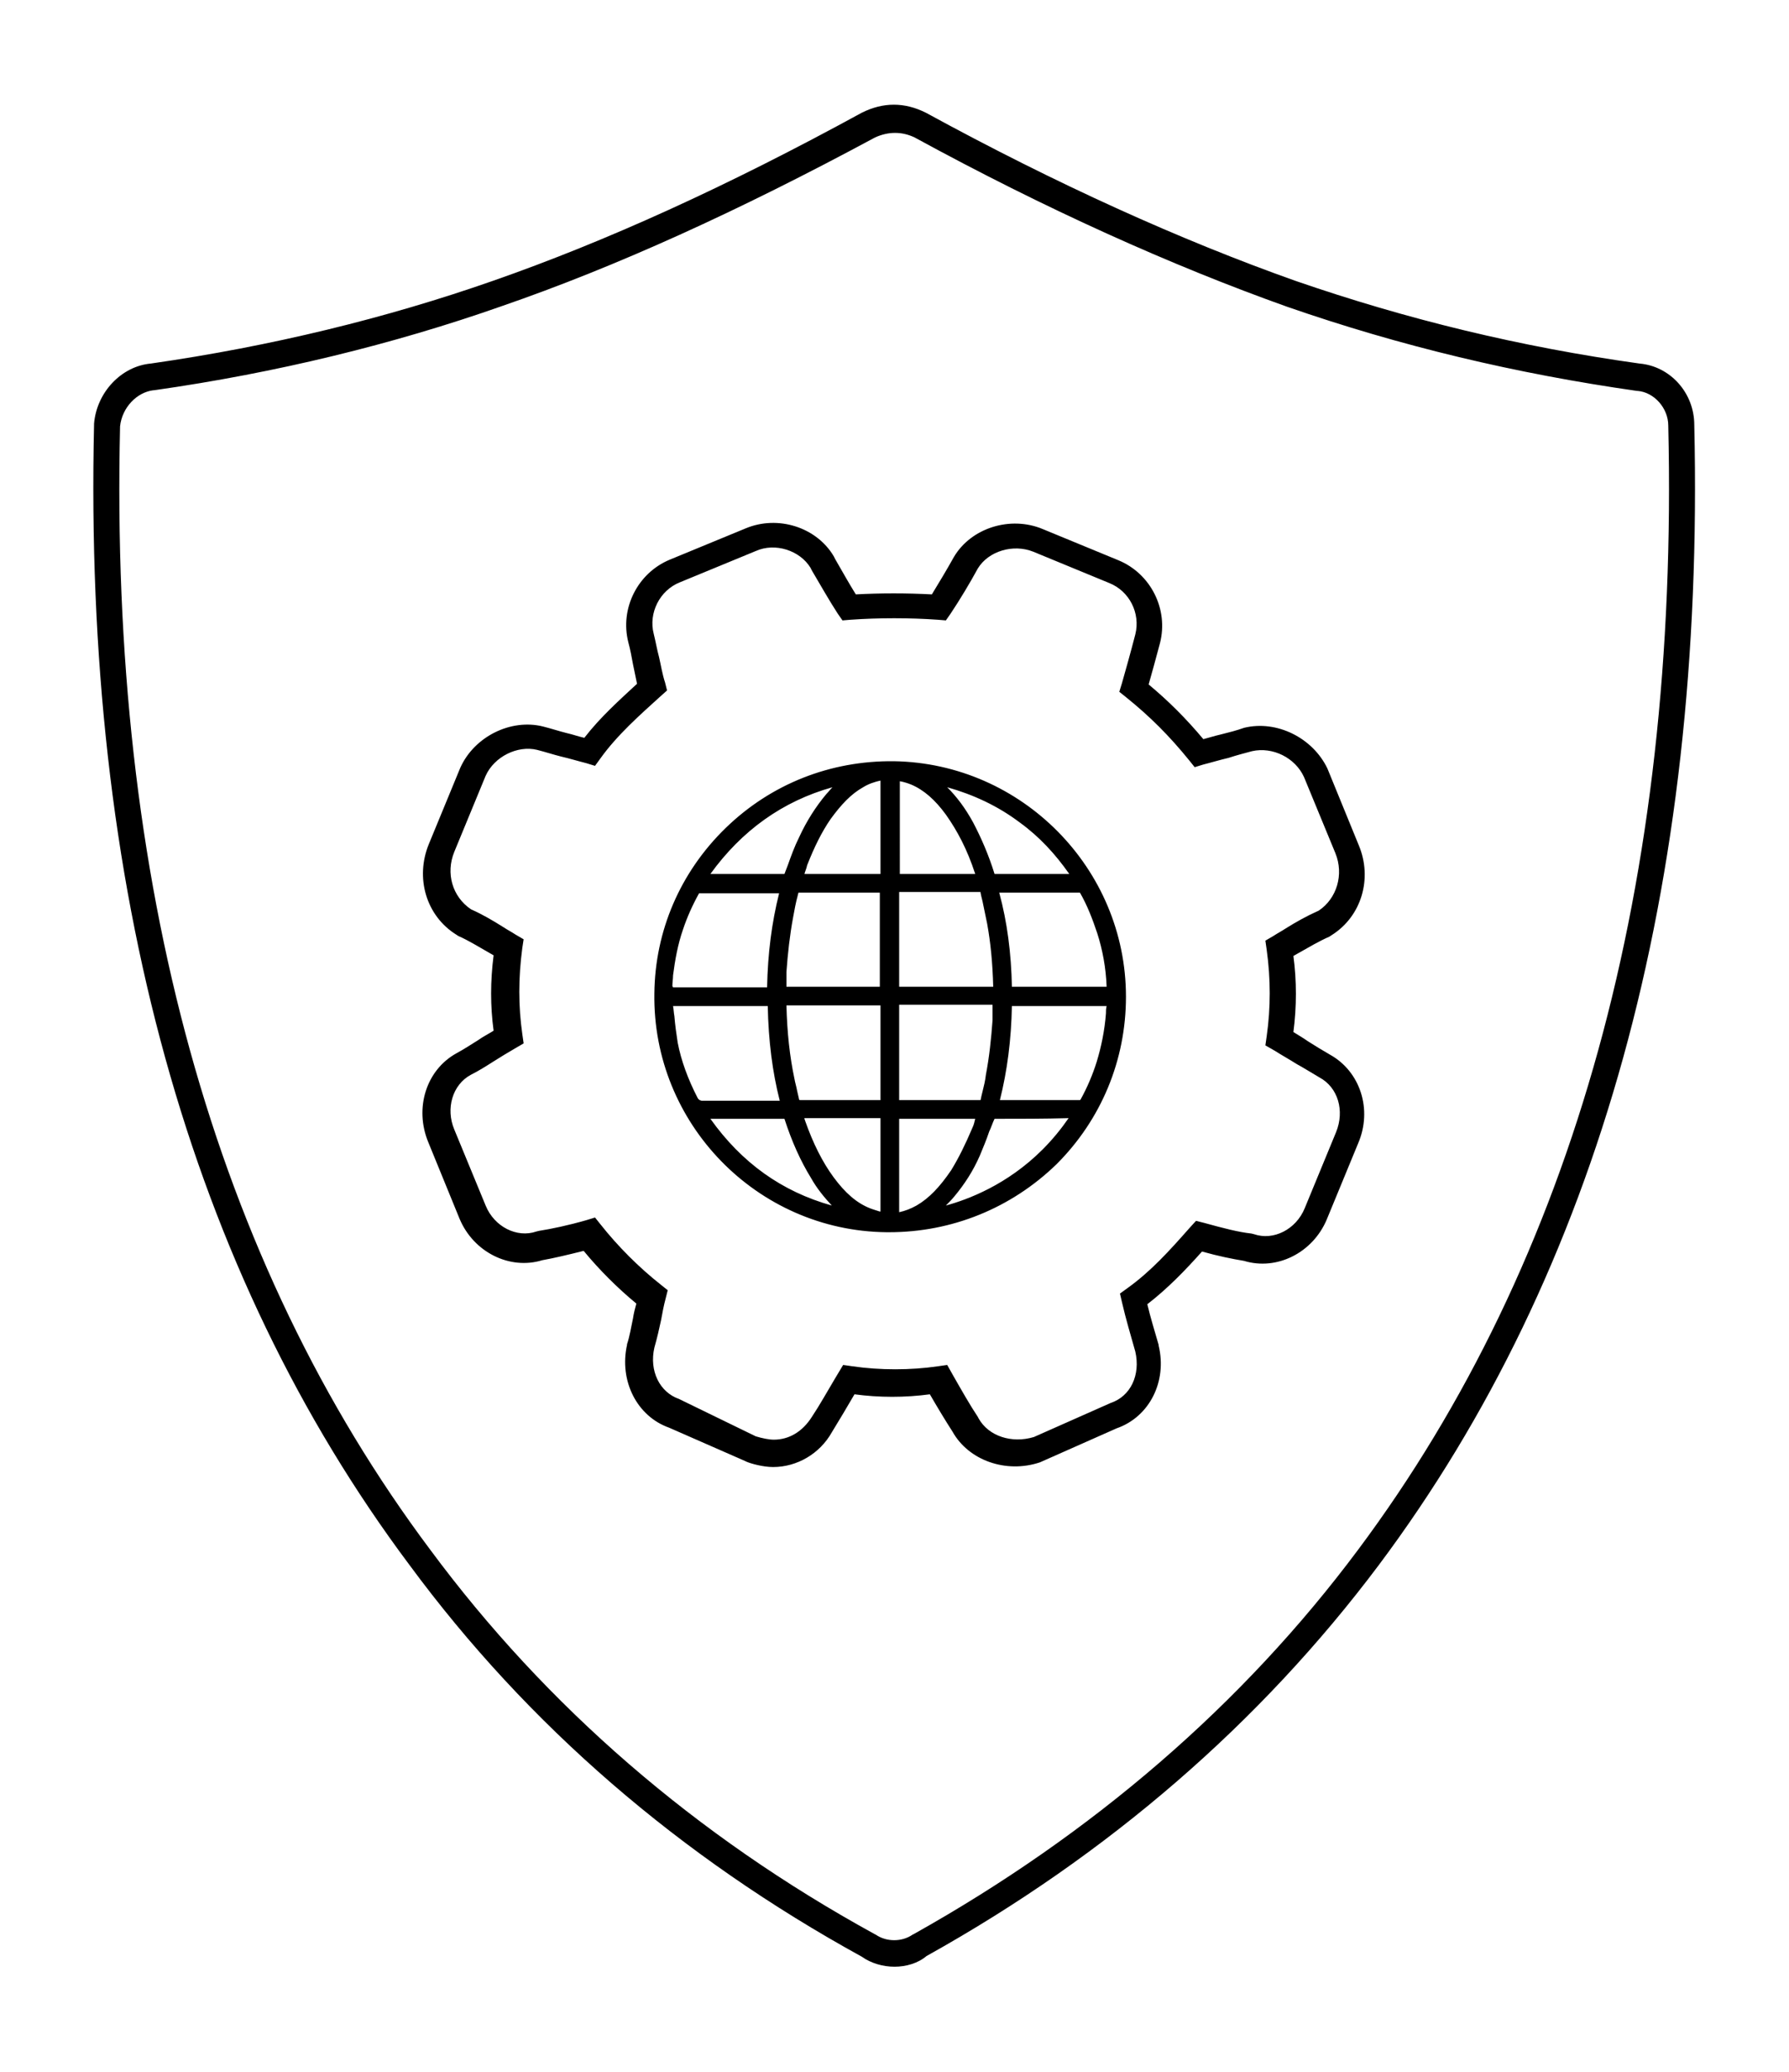 <?xml version="1.0" encoding="utf-8"?>
<!-- Generator: Adobe Illustrator 24.1.2, SVG Export Plug-In . SVG Version: 6.00 Build 0)  -->
<svg version="1.1"
	 id="svg18" xmlns:cc="http://creativecommons.org/ns#" xmlns:dc="http://purl.org/dc/elements/1.1/" xmlns:inkscape="http://www.inkscape.org/namespaces/inkscape" xmlns:rdf="http://www.w3.org/1999/02/22-rdf-syntax-ns#" xmlns:sodipodi="http://sodipodi.sourceforge.net/DTD/sodipodi-0.dtd" xmlns:svg="http://www.w3.org/2000/svg"
	 xmlns="http://www.w3.org/2000/svg" xmlns:xlink="http://www.w3.org/1999/xlink" x="0px" y="0px" viewBox="0 0 268.2 310.6"
	 style="enable-background:new 0 0 268.2 310.6;" xml:space="preserve">
<g id="security_setting_icon" transform="translate(-22.299,-22.305)">
	<g id="g14">
		<path d="M156.4,317.1c-1.7,0-3.5-0.5-4.9-1.5c-27.3-15-50.1-34.7-67.8-58.7c-33-44.1-48.9-101.6-47.3-171l0-0.1
			c0.4-4.7,4.1-8.6,8.5-9c18.1-2.6,35.3-6.8,51.3-12.4c16.9-5.9,35-14.1,55.3-25.2c3.2-1.6,6.4-1.6,9.6,0
			c19.6,10.7,38.2,19.1,55.4,25.2c16.8,5.8,33.7,9.9,51.6,12.4c4.6,0.4,8.2,4.4,8.2,9.2c1.6,69.3-14.3,126.8-47.3,170.9
			c-17.7,23.6-40.5,43.4-67.8,58.6C159.9,316.6,158.1,317.1,156.4,317.1z M40.3,86.2c-1.6,68.4,14.1,125.1,46.5,168.4
			c17.4,23.5,39.8,42.9,66.6,57.6l0.2,0.1c1.6,1.1,3.9,1.1,5.5,0l0.2-0.1c26.8-15,49.3-34.4,66.6-57.6
			c32.4-43.4,48.1-100.1,46.5-168.5l0,0c0-2.6-2.1-5-4.6-5.2l-0.1,0c-18.2-2.6-35.4-6.7-52.4-12.6c-17.4-6.2-36.3-14.7-55.9-25.4
			c-1.9-0.9-3.9-0.9-5.9,0C132.9,54,114.6,62.3,97.5,68.2c-16.2,5.7-33.8,10-52.1,12.6l-0.1,0C42.8,81.1,40.6,83.4,40.3,86.2z"/>
		<path d="M138.2,242.2c-1.5,0-3.3-0.5-4-0.8l-0.2-0.1l-11.4-5c-4.8-1.7-7.5-7-6.3-12.4l0-0.1c0.4-1.2,0.6-2.5,0.9-3.9
			c0.1-0.7,0.3-1.5,0.5-2.2c-2.8-2.3-5.6-5.1-7.9-7.9c-2.4,0.6-4.5,1.1-6.2,1.4c-4.9,1.5-10.3-1.2-12.4-6.2l-4.7-11.5
			c-2.1-5.1-0.3-10.8,4.2-13.3c1.1-0.6,2.2-1.3,3.3-2c0.7-0.5,1.5-0.9,2.3-1.4c-0.5-3.7-0.5-7.4,0-11.3c-0.2-0.1-0.5-0.3-0.7-0.4
			c-1.6-0.9-3-1.8-4.6-2.5l-0.3-0.2c-4.5-2.8-6.2-8.5-4.1-13.6l4.7-11.4c2.1-4.7,7.6-7.4,12.4-6.2c1.2,0.3,2.4,0.7,3.6,1
			c0.9,0.2,1.7,0.5,2.6,0.7c2.4-3.1,5.2-5.6,7.9-8.1c-0.2-1-0.4-1.9-0.6-2.9c-0.2-1.1-0.4-2.2-0.7-3.3c-1.3-5.1,1.4-10.4,6.2-12.4
			l11.4-4.7c4.8-2,10.6-0.2,13.2,4.2l0.2,0.4c1.1,1.9,2.1,3.7,3.1,5.3c3.7-0.2,7.6-0.2,11.4,0c1.1-1.8,2.3-3.8,3.3-5.6
			c2.6-4.4,8.5-6.2,13.3-4.2l11.4,4.7c4.8,2,7.5,7.3,6.2,12.4c-0.6,2.3-1.2,4.4-1.7,6.2c3,2.5,5.6,5.1,8.2,8.2
			c0.8-0.2,1.7-0.5,2.6-0.7c1.2-0.3,2.4-0.6,3.5-1c4.9-1.2,10.3,1.5,12.5,6.1l4.7,11.5c2.1,5,0.4,10.7-4.1,13.5l-0.3,0.2
			c-1.6,0.7-3.1,1.6-4.7,2.5c-0.2,0.1-0.5,0.3-0.7,0.4c0.5,3.7,0.5,7.6,0,11.4c0.8,0.5,1.5,0.9,2.2,1.4c1.1,0.7,2.1,1.3,3.3,2
			c4.5,2.5,6.4,8.2,4.2,13.3l-4.7,11.4c-2.1,5-7.5,7.7-12.4,6.2c-1.8-0.3-3.8-0.7-6.3-1.4c-2.5,2.8-5.1,5.5-8.2,7.9
			c0.5,2.1,1.1,4,1.7,6.1l0,0.1c1.3,5.4-1.4,10.7-6.3,12.4l-11.5,5.1c-5.1,1.7-10.7-0.3-13.1-4.6c-1.1-1.7-2.3-3.7-3.4-5.6
			c-3.7,0.5-7.6,0.5-11.3,0c-1.1,1.9-2.3,3.9-3.4,5.7C145.2,240.2,141.8,242.2,138.2,242.2z M135.6,237.6c1,0.3,2,0.5,2.7,0.5
			c2.3,0,4.3-1.2,5.7-3.4c1.2-1.8,2.3-3.8,3.5-5.8l1.2-2l1.4,0.2c4.1,0.6,8.7,0.6,12.8,0l1.4-0.2l0.9,1.6c1.2,2.1,2.5,4.4,3.7,6.2
			l0.1,0.2c1.5,2.7,5,3.8,8.3,2.8l11.5-5.1c3-1,4.5-4.2,3.7-7.7c-0.7-2.5-1.4-4.8-2-7.4l-0.3-1.3l1.1-0.8c3.5-2.5,6.3-5.6,9.3-9
			l1-1.1l1.2,0.3c2.9,0.8,5.2,1.4,7.1,1.6l0.4,0.1c2.9,1,6.3-0.7,7.6-3.9l4.7-11.4c1.3-3.2,0.3-6.7-2.5-8.2l0,0
			c-1.2-0.7-2.3-1.4-3.4-2c-1.1-0.7-2.2-1.3-3.3-2L212,179l0.2-1.4c0.6-4.2,0.6-8.6,0-12.9l-0.2-1.4l1.2-0.7
			c0.6-0.4,1.2-0.7,1.8-1.1c1.6-1,3.2-1.9,5-2.7c2.7-1.8,3.8-5.4,2.5-8.6l-4.7-11.4c-1.3-2.9-4.7-4.6-7.8-3.9
			c-1.1,0.3-2.3,0.6-3.5,1c-1.3,0.3-2.6,0.7-3.8,1l-1.3,0.4l-0.8-1c-3-3.7-5.9-6.6-9.5-9.5l-1-0.8l0.4-1.3c0.6-2.1,1.3-4.6,2-7.3
			c0.8-3.2-0.9-6.5-3.9-7.7l-11.4-4.7c-3-1.2-6.7-0.1-8.3,2.5c-1.2,2.2-2.7,4.7-4.1,6.8l-0.7,1l-1.2-0.1c-4.2-0.3-8.9-0.3-13.1,0
			l-1.2,0.1l-0.7-1c-1.3-2-2.6-4.3-3.9-6.5l-0.2-0.4c-1.6-2.6-5.3-3.8-8.2-2.5l-11.4,4.7c-3,1.2-4.7,4.6-3.9,7.7
			c0.3,1.2,0.5,2.4,0.8,3.5c0.3,1.3,0.5,2.6,0.9,3.8l0.3,1.2l-0.9,0.8c-3.2,2.9-6.6,5.9-9.1,9.4l-0.8,1.1l-1.3-0.4
			c-1.2-0.3-2.5-0.7-3.8-1c-1.2-0.3-2.4-0.7-3.6-1c-2.9-0.7-6.4,1-7.7,3.9l-4.7,11.4c-1.3,3.2-0.3,6.7,2.5,8.6
			c1.8,0.8,3.3,1.7,4.9,2.7c0.6,0.4,1.2,0.7,1.8,1.1l1.2,0.7l-0.2,1.3c-0.6,4.5-0.6,8.7,0,12.9l0.2,1.4l-1.2,0.7
			c-1.2,0.7-2.2,1.3-3.3,2c-1.1,0.7-2.2,1.4-3.4,2c-2.8,1.5-3.8,5.1-2.5,8.2l4.7,11.4c1.3,3.2,4.7,4.9,7.6,3.9l0.4-0.1
			c1.9-0.3,4.3-0.8,7.1-1.6l1.3-0.4l0.8,1c2.6,3.3,5.8,6.5,9.1,9.1l1,0.8l-0.3,1.2c-0.3,1.1-0.5,2.2-0.7,3.3c-0.3,1.4-0.6,2.7-1,4.1
			c-0.8,3.5,0.8,6.7,3.7,7.7l0.2,0.1L135.6,237.6z"/>
	</g>
</g>
<g id="Layer_1" transform="translate(-22.299,-22.305)">
</g>
<g id="DHlx2e_1_">
	<g>
		<g>
			<path d="M168.2,149.4c0.1,19.2-15.7,35-35.3,34.8c-18.8-0.2-34.6-15.7-34.3-35.3c0.2-18.8,15.7-34.6,35.3-34.3
				C152.7,114.8,168.2,130.2,168.2,149.4z M117.3,150.3c0,0.1,0,0.2,0,0.3c0.1,3.8,0.4,7.6,1.2,11.3c0.2,1.1,0.5,2.1,0.7,3.2
				c0.1,0.3,0.1,0.4,0.5,0.4c0.4,0,0.8,0,1.2,0c3.7,0,7.4,0,11.2,0c0.1,0,0.3,0,0.4,0c0-5.1,0-10.1,0-15.1
				C127.4,150.3,122.4,150.3,117.3,150.3z M132.5,148.4c0-5.1,0-10.1,0-15.1c-0.1,0-0.2,0-0.2,0c-4.2,0-8.4,0-12.6,0
				c-0.1,0-0.3,0.2-0.3,0.3c-0.3,1.3-0.6,2.6-0.9,3.9c-0.5,2.7-0.9,5.5-1,8.2c0,0.9,0,1.8,0,2.8
				C122.4,148.4,127.4,148.4,132.5,148.4z M134.3,133.3c0,5.1,0,10.1,0,15.1c5.1,0,10.1,0,15.1,0c0-0.1,0-0.3,0-0.4
				c-0.1-3.2-0.3-6.5-0.9-9.6c-0.3-1.6-0.7-3.1-1-4.7c-0.1-0.3-0.2-0.5-0.6-0.5c-0.7,0-1.3,0-2,0c-3.4,0-6.8,0-10.2,0
				C134.6,133.3,134.5,133.3,134.3,133.3z M134.3,150.3c0,5.1,0,10.1,0,15.1c0.1,0,0.2,0,0.3,0c4.2,0,8.3,0,12.5,0
				c0.3,0,0.4-0.1,0.4-0.4c0.3-1.3,0.6-2.5,0.8-3.8c0.5-2.7,0.9-5.5,1-8.2c0-0.9,0-1.8,0-2.8C144.4,150.3,139.4,150.3,134.3,150.3z
				 M151.2,148.4c5.1,0,10.1,0,15.2,0c0-0.2,0-0.3,0-0.4c-0.1-2.8-0.6-5.6-1.4-8.2c-0.7-2.2-1.5-4.2-2.6-6.2
				c-0.1-0.3-0.3-0.3-0.6-0.3c-4,0-8.1,0-12.1,0c-0.1,0-0.3,0-0.5,0C150.5,138.3,151.1,143.3,151.2,148.4z M115.5,150.3
				c-5.1,0-10.1,0-15.2,0c0,0.1,0,0.2,0,0.3c0.2,1.9,0.4,3.8,0.8,5.7c0.6,3,1.7,5.8,3.1,8.5c0.2,0.4,0.5,0.6,1,0.6
				c3.8,0,7.5,0,11.3,0c0.3,0,0.7,0,1,0C116.2,160.5,115.6,155.4,115.5,150.3z M115.5,148.5c0.1-5.1,0.7-10.2,2-15.1
				c-0.2,0-0.3,0-0.5,0c-4,0-8.1,0-12.1,0c-0.3,0-0.4,0.1-0.5,0.3c-1,1.8-1.7,3.6-2.4,5.5c-0.8,2.3-1.3,4.6-1.5,7
				c-0.1,0.8-0.1,1.6-0.2,2.4C105.4,148.5,110.5,148.5,115.5,148.5z M149.2,165.4c0.5,0,1,0,1.4,0c3.7,0,7.5,0,11.2,0
				c0.3,0,0.4-0.1,0.6-0.3c1-1.8,1.8-3.7,2.4-5.7c0.8-2.4,1.2-4.9,1.5-7.4c0.1-0.6,0.1-1.1,0.1-1.7c-5.1,0-10.1,0-15.2,0
				C151.1,155.4,150.5,160.4,149.2,165.4z M134.3,182.3c1.2-0.1,2.3-0.5,3.3-1.1c2.3-1.3,3.9-3.3,5.4-5.5c1.3-2,2.3-4.2,3.2-6.5
				c0.2-0.6,0.4-1.3,0.7-2c-4.2,0-8.4,0-12.6,0C134.3,172.3,134.3,177.3,134.3,182.3z M146.8,131.5c0-0.1,0-0.1,0-0.2
				c-1.1-3.4-2.5-6.7-4.7-9.6c-1.5-2-3.2-3.7-5.4-4.7c-0.8-0.3-1.6-0.5-2.4-0.7c0,5.1,0,10.1,0,15.1
				C138.5,131.5,142.7,131.5,146.8,131.5z M132.5,116.4c-1.2,0.1-2.3,0.5-3.4,1.1c-2.1,1.2-3.7,3-5,5c-1.5,2.2-2.6,4.6-3.5,7
				c-0.2,0.6-0.4,1.2-0.7,1.9c4.2,0,8.4,0,12.6,0C132.5,126.5,132.5,121.5,132.5,116.4z M132.5,167.2c-4.2,0-8.4,0-12.6,0
				c0.1,0.4,0.3,0.7,0.4,1c1.1,3.1,2.4,6,4.3,8.7c1.5,2,3.2,3.8,5.6,4.8c0.7,0.3,1.5,0.5,2.3,0.7
				C132.5,177.3,132.5,172.3,132.5,167.2z M126.5,181.6c-1.8-1.5-3.2-3.3-4.5-5.3c-1.7-2.8-3-5.7-3.9-8.8c-0.1-0.3-0.2-0.3-0.5-0.3
				c-0.9,0-1.7,0-2.6,0c-3,0-6,0-9.1,0c-0.1,0-0.2,0-0.4,0C110.7,174.9,117.6,179.7,126.5,181.6z M105.6,131.5c0.2,0,0.3,0,0.4,0
				c3.9,0,7.8,0,11.7,0c0.2,0,0.4-0.1,0.4-0.3c0.7-1.9,1.4-3.7,2.2-5.6c1-2.3,2.4-4.5,4-6.4c0.7-0.8,1.4-1.5,2-2.2
				C117.6,119.1,110.7,123.9,105.6,131.5z M161.1,131.5c-2.2-3.4-4.9-6.3-8-8.6c-3.9-2.9-8.2-4.8-12.9-5.8c0,0.1,0.1,0.1,0.2,0.2
				c2.1,1.7,3.7,3.9,5,6.2c1.4,2.4,2.4,5,3.2,7.7c0.1,0.2,0.2,0.3,0.4,0.3c0.9,0,1.9,0,2.8,0c2.9,0,5.8,0,8.7,0
				C160.7,131.5,160.9,131.5,161.1,131.5z M140.3,181.6c4.9-0.9,11.2-3.7,16.4-8.9c1.7-1.7,3.2-3.5,4.4-5.5c-0.1,0-0.1-0.1-0.2-0.1
				c-4,0-8,0-12,0c-0.1,0-0.3,0.2-0.4,0.3c-0.7,1.8-1.4,3.7-2.2,5.5c-0.9,2.1-2.2,4.2-3.7,5.9C142,179.9,141.1,180.8,140.3,181.6z"
				/>
			<path d="M133.3,184.7c-0.1,0-0.3,0-0.4,0c-19.4-0.2-35.1-16.3-34.8-35.8c0.1-9.4,3.9-18.2,10.7-24.8c6.8-6.6,15.7-10.1,25.2-10
				c19.2,0.3,34.8,16.1,34.8,35.3c0,9.5-3.7,18.4-10.4,25.1C151.6,181.1,142.7,184.7,133.3,184.7z M133.4,115.1
				c-9,0-17.5,3.4-24,9.7c-6.6,6.4-10.3,15-10.4,24.1c-0.2,18.9,15,34.6,33.8,34.8c9.3,0.1,18-3.4,24.6-10
				c6.6-6.5,10.2-15.2,10.1-24.3v0c0-18.7-15.1-34-33.8-34.3C133.7,115.1,133.6,115.1,133.4,115.1z M133,183.1l-0.6-0.2
				c-0.3-0.1-0.5-0.1-0.8-0.2c-0.6-0.2-1.1-0.3-1.6-0.5c-2.2-0.9-4-2.5-5.8-5c-1.8-2.4-3.2-5.3-4.4-8.8c-0.1-0.2-0.2-0.4-0.2-0.7
				l-0.4-1H133V183.1z M120.6,167.7c0,0.1,0.1,0.2,0.1,0.3c1.2,3.4,2.6,6.2,4.3,8.5c1.7,2.3,3.4,3.8,5.4,4.6
				c0.5,0.2,0.9,0.3,1.5,0.5c0,0,0.1,0,0.1,0v-14H120.6z M133.8,182.9v-16.2h13.8l-0.4,1.3c-0.1,0.5-0.3,0.9-0.5,1.4
				c-1,2.7-2.1,4.8-3.2,6.6c-1.7,2.6-3.5,4.4-5.5,5.6c-1.1,0.7-2.3,1-3.5,1.2L133.8,182.9z M134.8,167.7v14c0.9-0.2,1.7-0.5,2.6-1
				c1.9-1.1,3.5-2.8,5.2-5.3c1.1-1.8,2.1-3.8,3.2-6.4c0.2-0.4,0.3-0.9,0.4-1.3l0,0H134.8z M128.4,182.6l-2-0.4
				c-8.9-2-16-6.9-21.2-14.6l-0.5-0.7l1-0.1c0.1,0,0.2,0,0.3,0c3,0,6,0,9.1,0c0.4,0,0.7,0,1.1,0c0.5,0,1,0,1.5,0
				c0.5,0,0.8,0.2,1,0.7c1,3.3,2.3,6.2,3.9,8.7c1.3,2.1,2.7,3.8,4.4,5.2L128.4,182.6z M106.5,167.7c4.7,6.6,10.7,10.9,18.2,13
				c-1.1-1.2-2.2-2.5-3.1-4.1c-1.6-2.6-2.9-5.5-4-8.9c-0.5,0-1,0-1.5,0c-0.4,0-0.7,0-1.1,0C112.2,167.7,109.4,167.7,106.5,167.7z
				 M138.9,182.4l1.1-1.1c0.3-0.3,0.5-0.5,0.8-0.8c0.6-0.6,1.2-1.2,1.7-1.8c1.4-1.7,2.6-3.6,3.6-5.8c0.5-1.2,1-2.4,1.4-3.6
				c0.2-0.7,0.5-1.3,0.8-2c0.1-0.3,0.5-0.6,0.8-0.6c3.8,0,7.6,0,11.3,0h0.7l0.7,0.3l-0.2,0.5c-1.2,2-2.7,3.8-4.5,5.6
				c-6.5,6.5-13.8,8.5-16.6,9L138.9,182.4z M149.1,167.7c-0.3,0.6-0.5,1.3-0.8,1.9c-0.4,1.2-0.9,2.4-1.4,3.6c-1,2.3-2.3,4.3-3.8,6.1
				c-0.4,0.5-0.9,1-1.3,1.4c3.3-0.9,9.2-3.1,14.5-8.4c1.5-1.5,2.8-3.1,3.9-4.7C156.5,167.7,152.8,167.7,149.1,167.7z M147.1,166
				C147.1,166,147.1,166,147.1,166c-3.2,0-6.4,0-9.6,0l-2.9,0c-0.1,0-0.1,0-0.2,0l-0.5,0l-0.1-0.5v-15.6h16v0.5c0,0.3,0,0.6,0,0.9
				c0,0.6,0,1.3,0,1.9c-0.1,2.8-0.5,5.6-1,8.3c-0.2,0.8-0.4,1.7-0.5,2.5c-0.1,0.4-0.2,0.9-0.3,1.3C147.9,165.8,147.4,166,147.1,166z
				 M134.8,164.9l2.7,0c3.2,0,6.3,0,9.5,0c0.1-0.5,0.2-0.9,0.3-1.3c0.2-0.8,0.4-1.6,0.5-2.5c0.5-2.6,0.8-5.4,1-8.2
				c0-0.6,0-1.2,0-1.9c0-0.1,0-0.3,0-0.4h-14V164.9z M120.9,166c-0.1,0-0.3,0-0.4,0c-0.2,0-0.5,0-0.7,0c-0.4,0-0.9-0.1-1-0.8
				c-0.1-0.4-0.2-0.9-0.3-1.3c-0.1-0.6-0.3-1.2-0.4-1.9c-0.7-3.4-1.1-7.1-1.2-11.4l0-0.2l0-0.6H133v16.1l-0.6,0c-0.1,0-0.2,0-0.3,0
				L120.9,166C120.9,166,120.9,166,120.9,166z M120.1,164.9c0.1,0,0.3,0,0.4,0c0.1,0,0.3,0,0.4,0l11.1,0v-14.2h-14.1
				c0.1,4.1,0.5,7.7,1.2,11c0.1,0.6,0.3,1.2,0.4,1.8c0.1,0.4,0.2,0.9,0.3,1.3C119.8,164.9,119.9,164.9,120.1,164.9z M105.2,166
				c-0.7,0-1.1-0.3-1.4-0.9c-1.6-3.1-2.6-5.9-3.1-8.6c-0.2-1.3-0.4-2.7-0.6-4c-0.1-0.6-0.1-1.2-0.2-1.7c0-0.1,0-0.2,0-0.3l0-0.6H116
				l0,0.5c0.1,5.6,0.8,10.5,2,15l0.2,0.6l-4.4,0C111,165.9,108.1,165.9,105.2,166C105.2,166,105.2,166,105.2,166z M100.9,150.8
				c0.1,0.5,0.1,1,0.2,1.5c0.1,1.3,0.3,2.7,0.5,4c0.5,2.6,1.5,5.4,3,8.3c0.2,0.3,0.3,0.3,0.6,0.4c2.9,0,5.7,0,8.6,0l3.1,0
				c-1.1-4.3-1.7-9-1.8-14.2H100.9z M161.8,166C161.8,166,161.8,166,161.8,166c-3.1,0-6.2,0-9.3,0h-3.9l0.2-0.6
				c1.2-4.7,1.9-9.6,2-15l0-0.5h16.2l-0.1,1.1c0,0.4,0,0.8-0.1,1.2c-0.2,2.7-0.7,5.2-1.5,7.5c-0.7,2-1.5,4-2.5,5.8
				C162.5,165.9,162.1,166,161.8,166z M154.4,164.9c2.5,0,5,0,7.5,0l0.1-0.1c1-1.8,1.8-3.7,2.4-5.6c0.7-2.3,1.2-4.7,1.4-7.3
				c0-0.4,0-0.7,0.1-1.1l0,0h-14.2c-0.1,5.1-0.7,9.7-1.8,14.1h2.6C153.1,164.9,153.7,164.9,154.4,164.9z M116,149H99.8l0.1-1.3
				c0-0.5,0.1-1.1,0.1-1.6c0.2-2.4,0.7-4.8,1.5-7.1c0.6-1.9,1.4-3.8,2.4-5.5c0.3-0.5,0.7-0.6,1-0.6c0,0,0,0,0,0c3.3,0,6.6,0,9.9,0
				l3.4,0l-0.2,0.6c-1.2,4.7-1.9,9.6-2,15L116,149z M100.9,148H115c0.1-5.1,0.7-9.7,1.8-14.1l-2.1,0c-3.3,0-6.6,0-9.9,0
				c-1,1.8-1.8,3.6-2.4,5.4c-0.8,2.3-1.2,4.6-1.5,6.9c0,0.5-0.1,1.1-0.1,1.6L100.9,148z M133,148.9h-16v-0.5c0-0.3,0-0.6,0-0.9
				c0-0.6,0-1.3,0-1.9c0.1-2.8,0.5-5.6,1-8.3c0.2-1.1,0.5-2.3,0.8-3.4l0.1-0.5c0.1-0.3,0.4-0.7,0.8-0.7c3.9,0,7.7,0,11.6,0l1.1,0
				c0.1,0,0.1,0,0.2,0l0.5,0l0.1,0.5V148.9z M117.9,147.9h14v-14.1l-0.8,0c-3.8,0-7.6,0-11.4,0l-0.1,0.4c-0.3,1.1-0.5,2.2-0.7,3.3
				c-0.5,2.7-0.8,5.4-1,8.2c0,0.6,0,1.2,0,1.9C117.9,147.7,117.9,147.8,117.9,147.9z M119.6,133.8
				C119.6,133.8,119.6,133.8,119.6,133.8C119.6,133.8,119.6,133.8,119.6,133.8z M166.9,148.9h-16.2l0-0.5c-0.1-5.4-0.7-10.3-2-15
				l-0.2-0.6l0.8,0c0.1,0,0.2,0,0.3,0l3.6,0c2.8,0,5.7,0,8.5,0c0,0,0,0,0,0c0.3,0,0.7,0.1,1,0.6c1.1,2,2,4.1,2.6,6.3
				c0.8,2.6,1.3,5.4,1.4,8.4c0,0.1,0,0.2,0,0.3L166.9,148.9z M151.7,147.9h14.2c-0.1-2.8-0.6-5.5-1.4-8c-0.7-2.1-1.5-4.2-2.6-6.1
				c0,0,0,0-0.1,0c0,0,0,0,0,0c-2.8,0-5.7,0-8.5,0l-3.5,0C151,138.2,151.6,142.9,151.7,147.9z M149.9,148.9h-16.1v-16.1l11.8,0
				c0.5,0,0.9,0,1.4,0c0.6,0,1,0.3,1.1,0.9c0.1,0.6,0.2,1.2,0.4,1.8c0.2,1,0.4,1.9,0.6,2.9c0.5,2.9,0.8,5.9,0.9,9.7l0,0.2
				L149.9,148.9z M134.8,147.9h14.1c-0.1-3.7-0.4-6.6-0.9-9.4c-0.2-1-0.4-1.9-0.6-2.9c-0.1-0.6-0.3-1.2-0.4-1.8c0,0,0,0,0-0.1
				c0,0,0,0-0.1,0c-0.5,0-0.9,0-1.4,0l-10.7,0V147.9z M151.8,132.1c-0.4,0-0.8,0-1.2,0c-0.5,0-1,0-1.5,0c-0.5,0-0.8-0.2-0.9-0.7
				c-0.9-2.8-1.9-5.3-3.2-7.6c-1.5-2.7-3.1-4.6-4.9-6.1c-0.1-0.1-0.3-0.2-0.3-0.4l-0.3-0.8l0.9,0.2c4.7,0.9,9.2,2.9,13.1,5.9
				c3.2,2.4,5.9,5.3,8.2,8.7l0.5,0.8L151.8,132.1C151.8,132.1,151.8,132.1,151.8,132.1z M149.1,131c0.5,0,1,0,1.5,0
				c0.4,0,0.9,0,1.3,0l8.4,0c-2.1-3-4.5-5.6-7.4-7.7c-3.3-2.5-7-4.2-10.9-5.3c1.4,1.4,2.7,3.1,3.9,5.3
				C147.1,125.6,148.2,128.1,149.1,131z M117.7,132l-11.7,0c-0.1,0-0.2,0-0.3,0l-1-0.1l0.5-0.7c5.2-7.7,12.3-12.6,21.1-14.6l1.6-0.4
				l-1.7,1.8c-0.5,0.5-1,1-1.4,1.6c-1.6,1.8-2.9,3.9-4,6.2c-0.6,1.4-1.1,2.8-1.6,4.2l-0.5,1.4C118.4,131.8,118.1,132,117.7,132z
				 M106.5,131l11.1,0l0.5-1.3c0.5-1.4,1-2.8,1.7-4.2c1.1-2.4,2.5-4.6,4.1-6.5c0.3-0.3,0.6-0.7,0.9-1
				C117.3,120.1,111.2,124.5,106.5,131z M133,132h-13.8l0.4-1.3c0.2-0.5,0.3-0.9,0.5-1.3c1.1-2.9,2.2-5.1,3.6-7.1
				c1.6-2.4,3.3-4,5.2-5.1c1.1-0.7,2.3-1.1,3.5-1.2l0.6-0.1V132z M120.6,131H132v-14c-0.9,0.2-1.8,0.5-2.6,1c-1.8,1-3.3,2.6-4.9,4.8
				c-1.3,1.9-2.4,4.1-3.5,6.9C120.9,130.2,120.7,130.6,120.6,131z M146.8,132h-13v-16.2l0.6,0.1c1,0.1,1.8,0.4,2.5,0.7
				c2.1,1,3.9,2.5,5.6,4.9c1.9,2.6,3.4,5.7,4.7,9.7c0,0.1,0,0.2,0,0.2l0,0.5L146.8,132z M134.8,131h11.4c-1.2-3.7-2.7-6.5-4.4-8.9
				c-1.6-2.2-3.3-3.7-5.2-4.5c-0.5-0.2-1.1-0.4-1.7-0.5V131z"/>
		</g>
	</g>
</g>
</svg>
